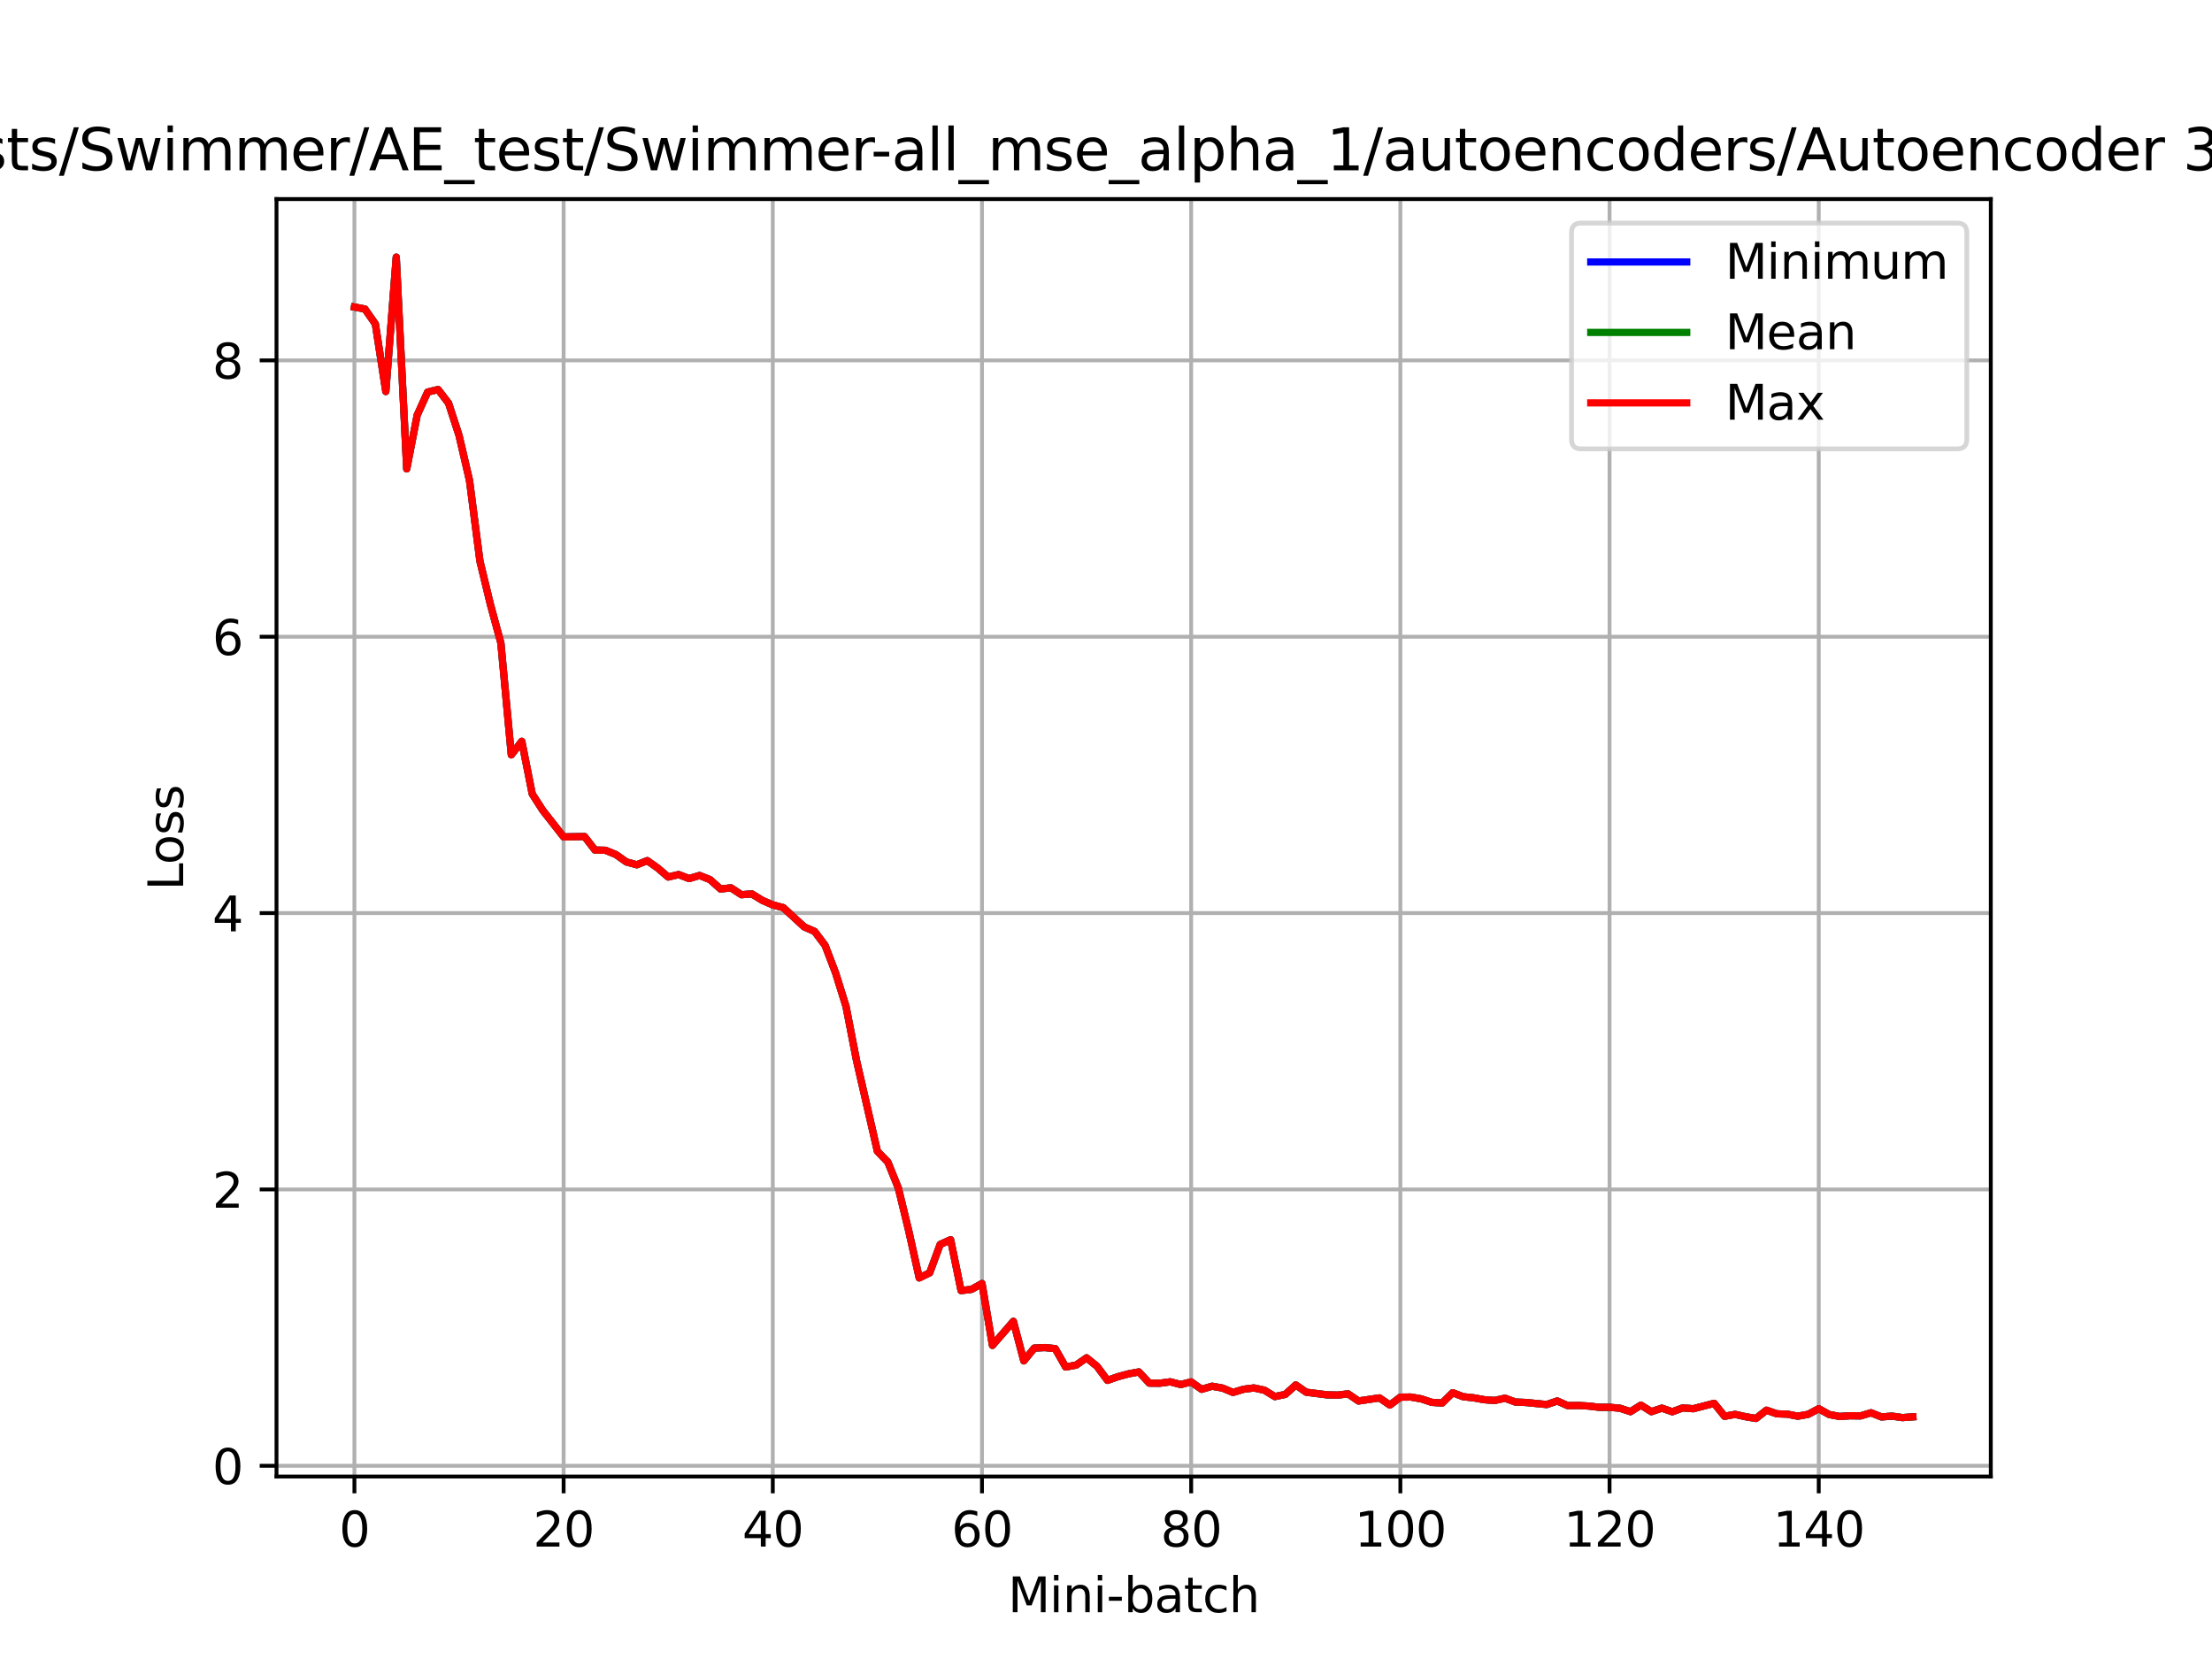 <?xml version="1.0" encoding="utf-8" standalone="no"?>
<!DOCTYPE svg PUBLIC "-//W3C//DTD SVG 1.1//EN"
  "http://www.w3.org/Graphics/SVG/1.1/DTD/svg11.dtd">
<svg xmlns:xlink="http://www.w3.org/1999/xlink" width="460.8pt" height="345.6pt" viewBox="0 0 460.8 345.6" xmlns="http://www.w3.org/2000/svg" version="1.1">
 <defs>
  <style type="text/css">*{stroke-linejoin: round; stroke-linecap: butt}</style>
 </defs>
 <g id="figure_1">
  <g id="patch_1">
   <path d="M 0 345.6 
L 460.8 345.6 
L 460.8 0 
L 0 0 
z
" style="fill: #ffffff"/>
  </g>
  <g id="axes_1">
   <g id="patch_2">
    <path d="M 57.6 307.584 
L 414.72 307.584 
L 414.72 41.472 
L 57.6 41.472 
z
" style="fill: #ffffff"/>
   </g>
   <g id="matplotlib.axis_1">
    <g id="xtick_1">
     <g id="line2d_1">
      <path d="M 73.833 307.584 
L 73.833 41.472 
" clip-path="url(#p23504566d1)" style="fill: none; stroke: #b0b0b0; stroke-width: 0.8; stroke-linecap: square"/>
     </g>
     <g id="line2d_2">
      <defs>
       <path id="m239dad8826" d="M 0 0 
L 0 3.5 
" style="stroke: #000000; stroke-width: 0.8"/>
      </defs>
      <g>
       <use xlink:href="#m239dad8826" x="73.833" y="307.584" style="stroke: #000000; stroke-width: 0.8"/>
      </g>
     </g>
     <g id="text_1">
      <!-- 0 -->
      <g transform="translate(70.651 322.182) scale(0.1 -0.1)">
       <defs>
        <path id="DejaVuSans-30" d="M 2034 4250 
Q 1547 4250 1301 3770 
Q 1056 3291 1056 2328 
Q 1056 1369 1301 889 
Q 1547 409 2034 409 
Q 2525 409 2770 889 
Q 3016 1369 3016 2328 
Q 3016 3291 2770 3770 
Q 2525 4250 2034 4250 
z
M 2034 4750 
Q 2819 4750 3233 4129 
Q 3647 3509 3647 2328 
Q 3647 1150 3233 529 
Q 2819 -91 2034 -91 
Q 1250 -91 836 529 
Q 422 1150 422 2328 
Q 422 3509 836 4129 
Q 1250 4750 2034 4750 
z
" transform="scale(0.016)"/>
       </defs>
       <use xlink:href="#DejaVuSans-30"/>
      </g>
     </g>
    </g>
    <g id="xtick_2">
     <g id="line2d_3">
      <path d="M 117.411 307.584 
L 117.411 41.472 
" clip-path="url(#p23504566d1)" style="fill: none; stroke: #b0b0b0; stroke-width: 0.8; stroke-linecap: square"/>
     </g>
     <g id="line2d_4">
      <g>
       <use xlink:href="#m239dad8826" x="117.411" y="307.584" style="stroke: #000000; stroke-width: 0.8"/>
      </g>
     </g>
     <g id="text_2">
      <!-- 20 -->
      <g transform="translate(111.048 322.182) scale(0.1 -0.1)">
       <defs>
        <path id="DejaVuSans-32" d="M 1228 531 
L 3431 531 
L 3431 0 
L 469 0 
L 469 531 
Q 828 903 1448 1529 
Q 2069 2156 2228 2338 
Q 2531 2678 2651 2914 
Q 2772 3150 2772 3378 
Q 2772 3750 2511 3984 
Q 2250 4219 1831 4219 
Q 1534 4219 1204 4116 
Q 875 4013 500 3803 
L 500 4441 
Q 881 4594 1212 4672 
Q 1544 4750 1819 4750 
Q 2544 4750 2975 4387 
Q 3406 4025 3406 3419 
Q 3406 3131 3298 2873 
Q 3191 2616 2906 2266 
Q 2828 2175 2409 1742 
Q 1991 1309 1228 531 
z
" transform="scale(0.016)"/>
       </defs>
       <use xlink:href="#DejaVuSans-32"/>
       <use xlink:href="#DejaVuSans-30" x="63.623"/>
      </g>
     </g>
    </g>
    <g id="xtick_3">
     <g id="line2d_5">
      <path d="M 160.988 307.584 
L 160.988 41.472 
" clip-path="url(#p23504566d1)" style="fill: none; stroke: #b0b0b0; stroke-width: 0.8; stroke-linecap: square"/>
     </g>
     <g id="line2d_6">
      <g>
       <use xlink:href="#m239dad8826" x="160.988" y="307.584" style="stroke: #000000; stroke-width: 0.8"/>
      </g>
     </g>
     <g id="text_3">
      <!-- 40 -->
      <g transform="translate(154.626 322.182) scale(0.1 -0.1)">
       <defs>
        <path id="DejaVuSans-34" d="M 2419 4116 
L 825 1625 
L 2419 1625 
L 2419 4116 
z
M 2253 4666 
L 3047 4666 
L 3047 1625 
L 3713 1625 
L 3713 1100 
L 3047 1100 
L 3047 0 
L 2419 0 
L 2419 1100 
L 313 1100 
L 313 1709 
L 2253 4666 
z
" transform="scale(0.016)"/>
       </defs>
       <use xlink:href="#DejaVuSans-34"/>
       <use xlink:href="#DejaVuSans-30" x="63.623"/>
      </g>
     </g>
    </g>
    <g id="xtick_4">
     <g id="line2d_7">
      <path d="M 204.566 307.584 
L 204.566 41.472 
" clip-path="url(#p23504566d1)" style="fill: none; stroke: #b0b0b0; stroke-width: 0.8; stroke-linecap: square"/>
     </g>
     <g id="line2d_8">
      <g>
       <use xlink:href="#m239dad8826" x="204.566" y="307.584" style="stroke: #000000; stroke-width: 0.8"/>
      </g>
     </g>
     <g id="text_4">
      <!-- 60 -->
      <g transform="translate(198.204 322.182) scale(0.1 -0.1)">
       <defs>
        <path id="DejaVuSans-36" d="M 2113 2584 
Q 1688 2584 1439 2293 
Q 1191 2003 1191 1497 
Q 1191 994 1439 701 
Q 1688 409 2113 409 
Q 2538 409 2786 701 
Q 3034 994 3034 1497 
Q 3034 2003 2786 2293 
Q 2538 2584 2113 2584 
z
M 3366 4563 
L 3366 3988 
Q 3128 4100 2886 4159 
Q 2644 4219 2406 4219 
Q 1781 4219 1451 3797 
Q 1122 3375 1075 2522 
Q 1259 2794 1537 2939 
Q 1816 3084 2150 3084 
Q 2853 3084 3261 2657 
Q 3669 2231 3669 1497 
Q 3669 778 3244 343 
Q 2819 -91 2113 -91 
Q 1303 -91 875 529 
Q 447 1150 447 2328 
Q 447 3434 972 4092 
Q 1497 4750 2381 4750 
Q 2619 4750 2861 4703 
Q 3103 4656 3366 4563 
z
" transform="scale(0.016)"/>
       </defs>
       <use xlink:href="#DejaVuSans-36"/>
       <use xlink:href="#DejaVuSans-30" x="63.623"/>
      </g>
     </g>
    </g>
    <g id="xtick_5">
     <g id="line2d_9">
      <path d="M 248.144 307.584 
L 248.144 41.472 
" clip-path="url(#p23504566d1)" style="fill: none; stroke: #b0b0b0; stroke-width: 0.8; stroke-linecap: square"/>
     </g>
     <g id="line2d_10">
      <g>
       <use xlink:href="#m239dad8826" x="248.144" y="307.584" style="stroke: #000000; stroke-width: 0.8"/>
      </g>
     </g>
     <g id="text_5">
      <!-- 80 -->
      <g transform="translate(241.781 322.182) scale(0.1 -0.1)">
       <defs>
        <path id="DejaVuSans-38" d="M 2034 2216 
Q 1584 2216 1326 1975 
Q 1069 1734 1069 1313 
Q 1069 891 1326 650 
Q 1584 409 2034 409 
Q 2484 409 2743 651 
Q 3003 894 3003 1313 
Q 3003 1734 2745 1975 
Q 2488 2216 2034 2216 
z
M 1403 2484 
Q 997 2584 770 2862 
Q 544 3141 544 3541 
Q 544 4100 942 4425 
Q 1341 4750 2034 4750 
Q 2731 4750 3128 4425 
Q 3525 4100 3525 3541 
Q 3525 3141 3298 2862 
Q 3072 2584 2669 2484 
Q 3125 2378 3379 2068 
Q 3634 1759 3634 1313 
Q 3634 634 3220 271 
Q 2806 -91 2034 -91 
Q 1263 -91 848 271 
Q 434 634 434 1313 
Q 434 1759 690 2068 
Q 947 2378 1403 2484 
z
M 1172 3481 
Q 1172 3119 1398 2916 
Q 1625 2713 2034 2713 
Q 2441 2713 2670 2916 
Q 2900 3119 2900 3481 
Q 2900 3844 2670 4047 
Q 2441 4250 2034 4250 
Q 1625 4250 1398 4047 
Q 1172 3844 1172 3481 
z
" transform="scale(0.016)"/>
       </defs>
       <use xlink:href="#DejaVuSans-38"/>
       <use xlink:href="#DejaVuSans-30" x="63.623"/>
      </g>
     </g>
    </g>
    <g id="xtick_6">
     <g id="line2d_11">
      <path d="M 291.722 307.584 
L 291.722 41.472 
" clip-path="url(#p23504566d1)" style="fill: none; stroke: #b0b0b0; stroke-width: 0.8; stroke-linecap: square"/>
     </g>
     <g id="line2d_12">
      <g>
       <use xlink:href="#m239dad8826" x="291.722" y="307.584" style="stroke: #000000; stroke-width: 0.8"/>
      </g>
     </g>
     <g id="text_6">
      <!-- 100 -->
      <g transform="translate(282.178 322.182) scale(0.1 -0.1)">
       <defs>
        <path id="DejaVuSans-31" d="M 794 531 
L 1825 531 
L 1825 4091 
L 703 3866 
L 703 4441 
L 1819 4666 
L 2450 4666 
L 2450 531 
L 3481 531 
L 3481 0 
L 794 0 
L 794 531 
z
" transform="scale(0.016)"/>
       </defs>
       <use xlink:href="#DejaVuSans-31"/>
       <use xlink:href="#DejaVuSans-30" x="63.623"/>
       <use xlink:href="#DejaVuSans-30" x="127.246"/>
      </g>
     </g>
    </g>
    <g id="xtick_7">
     <g id="line2d_13">
      <path d="M 335.299 307.584 
L 335.299 41.472 
" clip-path="url(#p23504566d1)" style="fill: none; stroke: #b0b0b0; stroke-width: 0.8; stroke-linecap: square"/>
     </g>
     <g id="line2d_14">
      <g>
       <use xlink:href="#m239dad8826" x="335.299" y="307.584" style="stroke: #000000; stroke-width: 0.8"/>
      </g>
     </g>
     <g id="text_7">
      <!-- 120 -->
      <g transform="translate(325.756 322.182) scale(0.1 -0.1)">
       <use xlink:href="#DejaVuSans-31"/>
       <use xlink:href="#DejaVuSans-32" x="63.623"/>
       <use xlink:href="#DejaVuSans-30" x="127.246"/>
      </g>
     </g>
    </g>
    <g id="xtick_8">
     <g id="line2d_15">
      <path d="M 378.877 307.584 
L 378.877 41.472 
" clip-path="url(#p23504566d1)" style="fill: none; stroke: #b0b0b0; stroke-width: 0.8; stroke-linecap: square"/>
     </g>
     <g id="line2d_16">
      <g>
       <use xlink:href="#m239dad8826" x="378.877" y="307.584" style="stroke: #000000; stroke-width: 0.8"/>
      </g>
     </g>
     <g id="text_8">
      <!-- 140 -->
      <g transform="translate(369.334 322.182) scale(0.1 -0.1)">
       <use xlink:href="#DejaVuSans-31"/>
       <use xlink:href="#DejaVuSans-34" x="63.623"/>
       <use xlink:href="#DejaVuSans-30" x="127.246"/>
      </g>
     </g>
    </g>
    <g id="text_9">
     <!-- Mini-batch -->
     <g transform="translate(209.979 335.861) scale(0.1 -0.1)">
      <defs>
       <path id="DejaVuSans-4d" d="M 628 4666 
L 1569 4666 
L 2759 1491 
L 3956 4666 
L 4897 4666 
L 4897 0 
L 4281 0 
L 4281 4097 
L 3078 897 
L 2444 897 
L 1241 4097 
L 1241 0 
L 628 0 
L 628 4666 
z
" transform="scale(0.016)"/>
       <path id="DejaVuSans-69" d="M 603 3500 
L 1178 3500 
L 1178 0 
L 603 0 
L 603 3500 
z
M 603 4863 
L 1178 4863 
L 1178 4134 
L 603 4134 
L 603 4863 
z
" transform="scale(0.016)"/>
       <path id="DejaVuSans-6e" d="M 3513 2113 
L 3513 0 
L 2938 0 
L 2938 2094 
Q 2938 2591 2744 2837 
Q 2550 3084 2163 3084 
Q 1697 3084 1428 2787 
Q 1159 2491 1159 1978 
L 1159 0 
L 581 0 
L 581 3500 
L 1159 3500 
L 1159 2956 
Q 1366 3272 1645 3428 
Q 1925 3584 2291 3584 
Q 2894 3584 3203 3211 
Q 3513 2838 3513 2113 
z
" transform="scale(0.016)"/>
       <path id="DejaVuSans-2d" d="M 313 2009 
L 1997 2009 
L 1997 1497 
L 313 1497 
L 313 2009 
z
" transform="scale(0.016)"/>
       <path id="DejaVuSans-62" d="M 3116 1747 
Q 3116 2381 2855 2742 
Q 2594 3103 2138 3103 
Q 1681 3103 1420 2742 
Q 1159 2381 1159 1747 
Q 1159 1113 1420 752 
Q 1681 391 2138 391 
Q 2594 391 2855 752 
Q 3116 1113 3116 1747 
z
M 1159 2969 
Q 1341 3281 1617 3432 
Q 1894 3584 2278 3584 
Q 2916 3584 3314 3078 
Q 3713 2572 3713 1747 
Q 3713 922 3314 415 
Q 2916 -91 2278 -91 
Q 1894 -91 1617 61 
Q 1341 213 1159 525 
L 1159 0 
L 581 0 
L 581 4863 
L 1159 4863 
L 1159 2969 
z
" transform="scale(0.016)"/>
       <path id="DejaVuSans-61" d="M 2194 1759 
Q 1497 1759 1228 1600 
Q 959 1441 959 1056 
Q 959 750 1161 570 
Q 1363 391 1709 391 
Q 2188 391 2477 730 
Q 2766 1069 2766 1631 
L 2766 1759 
L 2194 1759 
z
M 3341 1997 
L 3341 0 
L 2766 0 
L 2766 531 
Q 2569 213 2275 61 
Q 1981 -91 1556 -91 
Q 1019 -91 701 211 
Q 384 513 384 1019 
Q 384 1609 779 1909 
Q 1175 2209 1959 2209 
L 2766 2209 
L 2766 2266 
Q 2766 2663 2505 2880 
Q 2244 3097 1772 3097 
Q 1472 3097 1187 3025 
Q 903 2953 641 2809 
L 641 3341 
Q 956 3463 1253 3523 
Q 1550 3584 1831 3584 
Q 2591 3584 2966 3190 
Q 3341 2797 3341 1997 
z
" transform="scale(0.016)"/>
       <path id="DejaVuSans-74" d="M 1172 4494 
L 1172 3500 
L 2356 3500 
L 2356 3053 
L 1172 3053 
L 1172 1153 
Q 1172 725 1289 603 
Q 1406 481 1766 481 
L 2356 481 
L 2356 0 
L 1766 0 
Q 1100 0 847 248 
Q 594 497 594 1153 
L 594 3053 
L 172 3053 
L 172 3500 
L 594 3500 
L 594 4494 
L 1172 4494 
z
" transform="scale(0.016)"/>
       <path id="DejaVuSans-63" d="M 3122 3366 
L 3122 2828 
Q 2878 2963 2633 3030 
Q 2388 3097 2138 3097 
Q 1578 3097 1268 2742 
Q 959 2388 959 1747 
Q 959 1106 1268 751 
Q 1578 397 2138 397 
Q 2388 397 2633 464 
Q 2878 531 3122 666 
L 3122 134 
Q 2881 22 2623 -34 
Q 2366 -91 2075 -91 
Q 1284 -91 818 406 
Q 353 903 353 1747 
Q 353 2603 823 3093 
Q 1294 3584 2113 3584 
Q 2378 3584 2631 3529 
Q 2884 3475 3122 3366 
z
" transform="scale(0.016)"/>
       <path id="DejaVuSans-68" d="M 3513 2113 
L 3513 0 
L 2938 0 
L 2938 2094 
Q 2938 2591 2744 2837 
Q 2550 3084 2163 3084 
Q 1697 3084 1428 2787 
Q 1159 2491 1159 1978 
L 1159 0 
L 581 0 
L 581 4863 
L 1159 4863 
L 1159 2956 
Q 1366 3272 1645 3428 
Q 1925 3584 2291 3584 
Q 2894 3584 3203 3211 
Q 3513 2838 3513 2113 
z
" transform="scale(0.016)"/>
      </defs>
      <use xlink:href="#DejaVuSans-4d"/>
      <use xlink:href="#DejaVuSans-69" x="86.279"/>
      <use xlink:href="#DejaVuSans-6e" x="114.062"/>
      <use xlink:href="#DejaVuSans-69" x="177.441"/>
      <use xlink:href="#DejaVuSans-2d" x="205.225"/>
      <use xlink:href="#DejaVuSans-62" x="241.309"/>
      <use xlink:href="#DejaVuSans-61" x="304.785"/>
      <use xlink:href="#DejaVuSans-74" x="366.064"/>
      <use xlink:href="#DejaVuSans-63" x="405.273"/>
      <use xlink:href="#DejaVuSans-68" x="460.254"/>
     </g>
    </g>
   </g>
   <g id="matplotlib.axis_2">
    <g id="ytick_1">
     <g id="line2d_17">
      <path d="M 57.6 305.352 
L 414.72 305.352 
" clip-path="url(#p23504566d1)" style="fill: none; stroke: #b0b0b0; stroke-width: 0.8; stroke-linecap: square"/>
     </g>
     <g id="line2d_18">
      <defs>
       <path id="mb4fc907314" d="M 0 0 
L -3.5 0 
" style="stroke: #000000; stroke-width: 0.8"/>
      </defs>
      <g>
       <use xlink:href="#mb4fc907314" x="57.6" y="305.352" style="stroke: #000000; stroke-width: 0.8"/>
      </g>
     </g>
     <g id="text_10">
      <!-- 0 -->
      <g transform="translate(44.237 309.151) scale(0.1 -0.1)">
       <use xlink:href="#DejaVuSans-30"/>
      </g>
     </g>
    </g>
    <g id="ytick_2">
     <g id="line2d_19">
      <path d="M 57.6 247.781 
L 414.72 247.781 
" clip-path="url(#p23504566d1)" style="fill: none; stroke: #b0b0b0; stroke-width: 0.8; stroke-linecap: square"/>
     </g>
     <g id="line2d_20">
      <g>
       <use xlink:href="#mb4fc907314" x="57.6" y="247.781" style="stroke: #000000; stroke-width: 0.8"/>
      </g>
     </g>
     <g id="text_11">
      <!-- 2 -->
      <g transform="translate(44.237 251.581) scale(0.1 -0.1)">
       <use xlink:href="#DejaVuSans-32"/>
      </g>
     </g>
    </g>
    <g id="ytick_3">
     <g id="line2d_21">
      <path d="M 57.6 190.211 
L 414.72 190.211 
" clip-path="url(#p23504566d1)" style="fill: none; stroke: #b0b0b0; stroke-width: 0.8; stroke-linecap: square"/>
     </g>
     <g id="line2d_22">
      <g>
       <use xlink:href="#mb4fc907314" x="57.6" y="190.211" style="stroke: #000000; stroke-width: 0.8"/>
      </g>
     </g>
     <g id="text_12">
      <!-- 4 -->
      <g transform="translate(44.237 194.01) scale(0.1 -0.1)">
       <use xlink:href="#DejaVuSans-34"/>
      </g>
     </g>
    </g>
    <g id="ytick_4">
     <g id="line2d_23">
      <path d="M 57.6 132.64 
L 414.72 132.64 
" clip-path="url(#p23504566d1)" style="fill: none; stroke: #b0b0b0; stroke-width: 0.8; stroke-linecap: square"/>
     </g>
     <g id="line2d_24">
      <g>
       <use xlink:href="#mb4fc907314" x="57.6" y="132.64" style="stroke: #000000; stroke-width: 0.8"/>
      </g>
     </g>
     <g id="text_13">
      <!-- 6 -->
      <g transform="translate(44.237 136.44) scale(0.1 -0.1)">
       <use xlink:href="#DejaVuSans-36"/>
      </g>
     </g>
    </g>
    <g id="ytick_5">
     <g id="line2d_25">
      <path d="M 57.6 75.07 
L 414.72 75.07 
" clip-path="url(#p23504566d1)" style="fill: none; stroke: #b0b0b0; stroke-width: 0.8; stroke-linecap: square"/>
     </g>
     <g id="line2d_26">
      <g>
       <use xlink:href="#mb4fc907314" x="57.6" y="75.07" style="stroke: #000000; stroke-width: 0.8"/>
      </g>
     </g>
     <g id="text_14">
      <!-- 8 -->
      <g transform="translate(44.237 78.869) scale(0.1 -0.1)">
       <use xlink:href="#DejaVuSans-38"/>
      </g>
     </g>
    </g>
    <g id="text_15">
     <!-- Loss -->
     <g transform="translate(38.158 185.495) rotate(-90) scale(0.1 -0.1)">
      <defs>
       <path id="DejaVuSans-4c" d="M 628 4666 
L 1259 4666 
L 1259 531 
L 3531 531 
L 3531 0 
L 628 0 
L 628 4666 
z
" transform="scale(0.016)"/>
       <path id="DejaVuSans-6f" d="M 1959 3097 
Q 1497 3097 1228 2736 
Q 959 2375 959 1747 
Q 959 1119 1226 758 
Q 1494 397 1959 397 
Q 2419 397 2687 759 
Q 2956 1122 2956 1747 
Q 2956 2369 2687 2733 
Q 2419 3097 1959 3097 
z
M 1959 3584 
Q 2709 3584 3137 3096 
Q 3566 2609 3566 1747 
Q 3566 888 3137 398 
Q 2709 -91 1959 -91 
Q 1206 -91 779 398 
Q 353 888 353 1747 
Q 353 2609 779 3096 
Q 1206 3584 1959 3584 
z
" transform="scale(0.016)"/>
       <path id="DejaVuSans-73" d="M 2834 3397 
L 2834 2853 
Q 2591 2978 2328 3040 
Q 2066 3103 1784 3103 
Q 1356 3103 1142 2972 
Q 928 2841 928 2578 
Q 928 2378 1081 2264 
Q 1234 2150 1697 2047 
L 1894 2003 
Q 2506 1872 2764 1633 
Q 3022 1394 3022 966 
Q 3022 478 2636 193 
Q 2250 -91 1575 -91 
Q 1294 -91 989 -36 
Q 684 19 347 128 
L 347 722 
Q 666 556 975 473 
Q 1284 391 1588 391 
Q 1994 391 2212 530 
Q 2431 669 2431 922 
Q 2431 1156 2273 1281 
Q 2116 1406 1581 1522 
L 1381 1569 
Q 847 1681 609 1914 
Q 372 2147 372 2553 
Q 372 3047 722 3315 
Q 1072 3584 1716 3584 
Q 2034 3584 2315 3537 
Q 2597 3491 2834 3397 
z
" transform="scale(0.016)"/>
      </defs>
      <use xlink:href="#DejaVuSans-4c"/>
      <use xlink:href="#DejaVuSans-6f" x="53.963"/>
      <use xlink:href="#DejaVuSans-73" x="115.145"/>
      <use xlink:href="#DejaVuSans-73" x="167.244"/>
     </g>
    </g>
   </g>
   <g id="line2d_27">
    <path d="M 73.833 63.96 
L 76.012 64.37 
L 78.191 67.472 
L 80.369 81.553 
L 82.548 53.568 
L 84.727 97.675 
L 86.906 86.483 
L 89.085 81.672 
L 91.264 81.147 
L 93.443 83.986 
L 95.622 90.698 
L 97.801 100.073 
L 99.979 116.896 
L 102.158 125.907 
L 104.337 133.932 
L 106.516 157.253 
L 108.695 154.425 
L 110.874 165.392 
L 113.053 168.789 
L 117.411 174.342 
L 121.768 174.27 
L 123.947 177.082 
L 126.126 177.125 
L 128.305 178.014 
L 130.484 179.556 
L 132.663 180.148 
L 134.842 179.285 
L 137.021 180.827 
L 139.199 182.697 
L 141.378 182.185 
L 143.557 183.022 
L 145.736 182.376 
L 147.915 183.241 
L 150.094 185.191 
L 152.273 184.954 
L 154.452 186.382 
L 156.631 186.224 
L 158.809 187.562 
L 160.988 188.51 
L 163.167 189.072 
L 167.525 193.081 
L 169.704 194.039 
L 171.883 196.938 
L 174.062 202.653 
L 176.241 209.658 
L 178.419 220.876 
L 182.777 239.831 
L 184.956 242.077 
L 187.135 247.479 
L 189.314 256.443 
L 191.493 266.213 
L 193.672 265.15 
L 195.851 259.242 
L 198.029 258.253 
L 200.208 268.849 
L 202.387 268.599 
L 204.566 267.378 
L 206.745 280.262 
L 211.103 275.258 
L 213.282 283.495 
L 215.461 280.833 
L 217.639 280.722 
L 219.818 280.942 
L 221.997 284.774 
L 224.176 284.376 
L 226.355 282.86 
L 228.534 284.629 
L 230.713 287.556 
L 232.892 286.789 
L 235.071 286.203 
L 237.249 285.797 
L 239.428 288.132 
L 241.607 288.152 
L 243.786 287.856 
L 245.965 288.423 
L 248.144 287.878 
L 250.323 289.419 
L 252.502 288.774 
L 254.681 289.164 
L 256.859 290.071 
L 259.038 289.412 
L 261.217 289.134 
L 263.396 289.602 
L 265.575 290.932 
L 267.754 290.482 
L 269.933 288.506 
L 272.112 290.02 
L 276.469 290.575 
L 278.648 290.623 
L 280.827 290.369 
L 283.006 291.851 
L 287.364 291.206 
L 289.543 292.701 
L 291.722 291.051 
L 293.901 291.03 
L 296.079 291.407 
L 298.258 292.133 
L 300.437 292.275 
L 302.616 290.127 
L 304.795 290.958 
L 306.974 291.187 
L 309.153 291.58 
L 311.332 291.75 
L 313.511 291.268 
L 315.689 292.072 
L 317.868 292.161 
L 322.226 292.591 
L 324.405 291.847 
L 326.584 292.819 
L 328.763 292.788 
L 330.942 292.905 
L 333.121 293.16 
L 335.299 293.161 
L 337.478 293.361 
L 339.657 294.075 
L 341.836 292.716 
L 344.015 294.076 
L 346.194 293.342 
L 348.373 294.098 
L 350.552 293.29 
L 352.731 293.464 
L 357.088 292.339 
L 359.267 295.04 
L 361.446 294.636 
L 363.625 295.12 
L 365.804 295.488 
L 367.983 293.769 
L 370.162 294.522 
L 372.341 294.596 
L 374.519 295.02 
L 376.698 294.623 
L 378.877 293.458 
L 381.056 294.667 
L 383.235 295.076 
L 385.414 294.928 
L 387.593 294.958 
L 389.772 294.308 
L 391.951 295.175 
L 394.129 295 
L 396.308 295.31 
L 398.487 295.153 
L 398.487 295.153 
" clip-path="url(#p23504566d1)" style="fill: none; stroke: #0000ff; stroke-width: 1.5; stroke-linecap: square"/>
   </g>
   <g id="line2d_28">
    <path d="M 73.833 63.96 
L 76.012 64.37 
L 78.191 67.472 
L 80.369 81.553 
L 82.548 53.568 
L 84.727 97.675 
L 86.906 86.483 
L 89.085 81.672 
L 91.264 81.147 
L 93.443 83.986 
L 95.622 90.698 
L 97.801 100.073 
L 99.979 116.896 
L 102.158 125.907 
L 104.337 133.932 
L 106.516 157.253 
L 108.695 154.425 
L 110.874 165.392 
L 113.053 168.789 
L 117.411 174.342 
L 121.768 174.27 
L 123.947 177.082 
L 126.126 177.125 
L 128.305 178.014 
L 130.484 179.556 
L 132.663 180.148 
L 134.842 179.285 
L 137.021 180.827 
L 139.199 182.697 
L 141.378 182.185 
L 143.557 183.022 
L 145.736 182.376 
L 147.915 183.241 
L 150.094 185.191 
L 152.273 184.954 
L 154.452 186.382 
L 156.631 186.224 
L 158.809 187.562 
L 160.988 188.51 
L 163.167 189.072 
L 167.525 193.081 
L 169.704 194.039 
L 171.883 196.938 
L 174.062 202.653 
L 176.241 209.658 
L 178.419 220.876 
L 182.777 239.831 
L 184.956 242.077 
L 187.135 247.479 
L 189.314 256.443 
L 191.493 266.213 
L 193.672 265.15 
L 195.851 259.242 
L 198.029 258.253 
L 200.208 268.849 
L 202.387 268.599 
L 204.566 267.378 
L 206.745 280.262 
L 211.103 275.258 
L 213.282 283.495 
L 215.461 280.833 
L 217.639 280.722 
L 219.818 280.942 
L 221.997 284.774 
L 224.176 284.376 
L 226.355 282.86 
L 228.534 284.629 
L 230.713 287.556 
L 232.892 286.789 
L 235.071 286.203 
L 237.249 285.797 
L 239.428 288.132 
L 241.607 288.152 
L 243.786 287.856 
L 245.965 288.423 
L 248.144 287.878 
L 250.323 289.419 
L 252.502 288.774 
L 254.681 289.164 
L 256.859 290.071 
L 259.038 289.412 
L 261.217 289.134 
L 263.396 289.602 
L 265.575 290.932 
L 267.754 290.482 
L 269.933 288.506 
L 272.112 290.02 
L 276.469 290.575 
L 278.648 290.623 
L 280.827 290.369 
L 283.006 291.851 
L 287.364 291.206 
L 289.543 292.701 
L 291.722 291.051 
L 293.901 291.03 
L 296.079 291.407 
L 298.258 292.133 
L 300.437 292.275 
L 302.616 290.127 
L 304.795 290.958 
L 306.974 291.187 
L 309.153 291.58 
L 311.332 291.75 
L 313.511 291.268 
L 315.689 292.072 
L 317.868 292.161 
L 322.226 292.591 
L 324.405 291.847 
L 326.584 292.819 
L 328.763 292.788 
L 330.942 292.905 
L 333.121 293.16 
L 335.299 293.161 
L 337.478 293.361 
L 339.657 294.075 
L 341.836 292.716 
L 344.015 294.076 
L 346.194 293.342 
L 348.373 294.098 
L 350.552 293.29 
L 352.731 293.464 
L 357.088 292.339 
L 359.267 295.04 
L 361.446 294.636 
L 363.625 295.12 
L 365.804 295.488 
L 367.983 293.769 
L 370.162 294.522 
L 372.341 294.596 
L 374.519 295.02 
L 376.698 294.623 
L 378.877 293.458 
L 381.056 294.667 
L 383.235 295.076 
L 385.414 294.928 
L 387.593 294.958 
L 389.772 294.308 
L 391.951 295.175 
L 394.129 295 
L 396.308 295.31 
L 398.487 295.153 
L 398.487 295.153 
" clip-path="url(#p23504566d1)" style="fill: none; stroke: #008000; stroke-width: 1.5; stroke-linecap: square"/>
   </g>
   <g id="line2d_29">
    <path d="M 73.833 63.96 
L 76.012 64.37 
L 78.191 67.472 
L 80.369 81.553 
L 82.548 53.568 
L 84.727 97.675 
L 86.906 86.483 
L 89.085 81.672 
L 91.264 81.147 
L 93.443 83.986 
L 95.622 90.698 
L 97.801 100.073 
L 99.979 116.896 
L 102.158 125.907 
L 104.337 133.932 
L 106.516 157.253 
L 108.695 154.425 
L 110.874 165.392 
L 113.053 168.789 
L 117.411 174.342 
L 121.768 174.27 
L 123.947 177.082 
L 126.126 177.125 
L 128.305 178.014 
L 130.484 179.556 
L 132.663 180.148 
L 134.842 179.285 
L 137.021 180.827 
L 139.199 182.697 
L 141.378 182.185 
L 143.557 183.022 
L 145.736 182.376 
L 147.915 183.241 
L 150.094 185.191 
L 152.273 184.954 
L 154.452 186.382 
L 156.631 186.224 
L 158.809 187.562 
L 160.988 188.51 
L 163.167 189.072 
L 167.525 193.081 
L 169.704 194.039 
L 171.883 196.938 
L 174.062 202.653 
L 176.241 209.658 
L 178.419 220.876 
L 182.777 239.831 
L 184.956 242.077 
L 187.135 247.479 
L 189.314 256.443 
L 191.493 266.213 
L 193.672 265.15 
L 195.851 259.242 
L 198.029 258.253 
L 200.208 268.849 
L 202.387 268.599 
L 204.566 267.378 
L 206.745 280.262 
L 211.103 275.258 
L 213.282 283.495 
L 215.461 280.833 
L 217.639 280.722 
L 219.818 280.942 
L 221.997 284.774 
L 224.176 284.376 
L 226.355 282.86 
L 228.534 284.629 
L 230.713 287.556 
L 232.892 286.789 
L 235.071 286.203 
L 237.249 285.797 
L 239.428 288.132 
L 241.607 288.152 
L 243.786 287.856 
L 245.965 288.423 
L 248.144 287.878 
L 250.323 289.419 
L 252.502 288.774 
L 254.681 289.164 
L 256.859 290.071 
L 259.038 289.412 
L 261.217 289.134 
L 263.396 289.602 
L 265.575 290.932 
L 267.754 290.482 
L 269.933 288.506 
L 272.112 290.02 
L 276.469 290.575 
L 278.648 290.623 
L 280.827 290.369 
L 283.006 291.851 
L 287.364 291.206 
L 289.543 292.701 
L 291.722 291.051 
L 293.901 291.03 
L 296.079 291.407 
L 298.258 292.133 
L 300.437 292.275 
L 302.616 290.127 
L 304.795 290.958 
L 306.974 291.187 
L 309.153 291.58 
L 311.332 291.75 
L 313.511 291.268 
L 315.689 292.072 
L 317.868 292.161 
L 322.226 292.591 
L 324.405 291.847 
L 326.584 292.819 
L 328.763 292.788 
L 330.942 292.905 
L 333.121 293.16 
L 335.299 293.161 
L 337.478 293.361 
L 339.657 294.075 
L 341.836 292.716 
L 344.015 294.076 
L 346.194 293.342 
L 348.373 294.098 
L 350.552 293.29 
L 352.731 293.464 
L 357.088 292.339 
L 359.267 295.04 
L 361.446 294.636 
L 363.625 295.12 
L 365.804 295.488 
L 367.983 293.769 
L 370.162 294.522 
L 372.341 294.596 
L 374.519 295.02 
L 376.698 294.623 
L 378.877 293.458 
L 381.056 294.667 
L 383.235 295.076 
L 385.414 294.928 
L 387.593 294.958 
L 389.772 294.308 
L 391.951 295.175 
L 394.129 295 
L 396.308 295.31 
L 398.487 295.153 
L 398.487 295.153 
" clip-path="url(#p23504566d1)" style="fill: none; stroke: #ff0000; stroke-width: 1.5; stroke-linecap: square"/>
   </g>
   <g id="patch_3">
    <path d="M 57.6 307.584 
L 57.6 41.472 
" style="fill: none; stroke: #000000; stroke-width: 0.8; stroke-linejoin: miter; stroke-linecap: square"/>
   </g>
   <g id="patch_4">
    <path d="M 414.72 307.584 
L 414.72 41.472 
" style="fill: none; stroke: #000000; stroke-width: 0.8; stroke-linejoin: miter; stroke-linecap: square"/>
   </g>
   <g id="patch_5">
    <path d="M 57.6 307.584 
L 414.72 307.584 
" style="fill: none; stroke: #000000; stroke-width: 0.8; stroke-linejoin: miter; stroke-linecap: square"/>
   </g>
   <g id="patch_6">
    <path d="M 57.6 41.472 
L 414.72 41.472 
" style="fill: none; stroke: #000000; stroke-width: 0.8; stroke-linejoin: miter; stroke-linecap: square"/>
   </g>
   <g id="text_16">
    <!-- tests/Swimmer/AE_test/Swimmer-all_mse_alpha_1/autoencoders/Autoencoder 3 loss -->
    <g transform="translate(-17.019 35.472) scale(0.12 -0.12)">
     <defs>
      <path id="DejaVuSans-65" d="M 3597 1894 
L 3597 1613 
L 953 1613 
Q 991 1019 1311 708 
Q 1631 397 2203 397 
Q 2534 397 2845 478 
Q 3156 559 3463 722 
L 3463 178 
Q 3153 47 2828 -22 
Q 2503 -91 2169 -91 
Q 1331 -91 842 396 
Q 353 884 353 1716 
Q 353 2575 817 3079 
Q 1281 3584 2069 3584 
Q 2775 3584 3186 3129 
Q 3597 2675 3597 1894 
z
M 3022 2063 
Q 3016 2534 2758 2815 
Q 2500 3097 2075 3097 
Q 1594 3097 1305 2825 
Q 1016 2553 972 2059 
L 3022 2063 
z
" transform="scale(0.016)"/>
      <path id="DejaVuSans-2f" d="M 1625 4666 
L 2156 4666 
L 531 -594 
L 0 -594 
L 1625 4666 
z
" transform="scale(0.016)"/>
      <path id="DejaVuSans-53" d="M 3425 4513 
L 3425 3897 
Q 3066 4069 2747 4153 
Q 2428 4238 2131 4238 
Q 1616 4238 1336 4038 
Q 1056 3838 1056 3469 
Q 1056 3159 1242 3001 
Q 1428 2844 1947 2747 
L 2328 2669 
Q 3034 2534 3370 2195 
Q 3706 1856 3706 1288 
Q 3706 609 3251 259 
Q 2797 -91 1919 -91 
Q 1588 -91 1214 -16 
Q 841 59 441 206 
L 441 856 
Q 825 641 1194 531 
Q 1563 422 1919 422 
Q 2459 422 2753 634 
Q 3047 847 3047 1241 
Q 3047 1584 2836 1778 
Q 2625 1972 2144 2069 
L 1759 2144 
Q 1053 2284 737 2584 
Q 422 2884 422 3419 
Q 422 4038 858 4394 
Q 1294 4750 2059 4750 
Q 2388 4750 2728 4690 
Q 3069 4631 3425 4513 
z
" transform="scale(0.016)"/>
      <path id="DejaVuSans-77" d="M 269 3500 
L 844 3500 
L 1563 769 
L 2278 3500 
L 2956 3500 
L 3675 769 
L 4391 3500 
L 4966 3500 
L 4050 0 
L 3372 0 
L 2619 2869 
L 1863 0 
L 1184 0 
L 269 3500 
z
" transform="scale(0.016)"/>
      <path id="DejaVuSans-6d" d="M 3328 2828 
Q 3544 3216 3844 3400 
Q 4144 3584 4550 3584 
Q 5097 3584 5394 3201 
Q 5691 2819 5691 2113 
L 5691 0 
L 5113 0 
L 5113 2094 
Q 5113 2597 4934 2840 
Q 4756 3084 4391 3084 
Q 3944 3084 3684 2787 
Q 3425 2491 3425 1978 
L 3425 0 
L 2847 0 
L 2847 2094 
Q 2847 2600 2669 2842 
Q 2491 3084 2119 3084 
Q 1678 3084 1418 2786 
Q 1159 2488 1159 1978 
L 1159 0 
L 581 0 
L 581 3500 
L 1159 3500 
L 1159 2956 
Q 1356 3278 1631 3431 
Q 1906 3584 2284 3584 
Q 2666 3584 2933 3390 
Q 3200 3197 3328 2828 
z
" transform="scale(0.016)"/>
      <path id="DejaVuSans-72" d="M 2631 2963 
Q 2534 3019 2420 3045 
Q 2306 3072 2169 3072 
Q 1681 3072 1420 2755 
Q 1159 2438 1159 1844 
L 1159 0 
L 581 0 
L 581 3500 
L 1159 3500 
L 1159 2956 
Q 1341 3275 1631 3429 
Q 1922 3584 2338 3584 
Q 2397 3584 2469 3576 
Q 2541 3569 2628 3553 
L 2631 2963 
z
" transform="scale(0.016)"/>
      <path id="DejaVuSans-41" d="M 2188 4044 
L 1331 1722 
L 3047 1722 
L 2188 4044 
z
M 1831 4666 
L 2547 4666 
L 4325 0 
L 3669 0 
L 3244 1197 
L 1141 1197 
L 716 0 
L 50 0 
L 1831 4666 
z
" transform="scale(0.016)"/>
      <path id="DejaVuSans-45" d="M 628 4666 
L 3578 4666 
L 3578 4134 
L 1259 4134 
L 1259 2753 
L 3481 2753 
L 3481 2222 
L 1259 2222 
L 1259 531 
L 3634 531 
L 3634 0 
L 628 0 
L 628 4666 
z
" transform="scale(0.016)"/>
      <path id="DejaVuSans-5f" d="M 3263 -1063 
L 3263 -1509 
L -63 -1509 
L -63 -1063 
L 3263 -1063 
z
" transform="scale(0.016)"/>
      <path id="DejaVuSans-6c" d="M 603 4863 
L 1178 4863 
L 1178 0 
L 603 0 
L 603 4863 
z
" transform="scale(0.016)"/>
      <path id="DejaVuSans-70" d="M 1159 525 
L 1159 -1331 
L 581 -1331 
L 581 3500 
L 1159 3500 
L 1159 2969 
Q 1341 3281 1617 3432 
Q 1894 3584 2278 3584 
Q 2916 3584 3314 3078 
Q 3713 2572 3713 1747 
Q 3713 922 3314 415 
Q 2916 -91 2278 -91 
Q 1894 -91 1617 61 
Q 1341 213 1159 525 
z
M 3116 1747 
Q 3116 2381 2855 2742 
Q 2594 3103 2138 3103 
Q 1681 3103 1420 2742 
Q 1159 2381 1159 1747 
Q 1159 1113 1420 752 
Q 1681 391 2138 391 
Q 2594 391 2855 752 
Q 3116 1113 3116 1747 
z
" transform="scale(0.016)"/>
      <path id="DejaVuSans-75" d="M 544 1381 
L 544 3500 
L 1119 3500 
L 1119 1403 
Q 1119 906 1312 657 
Q 1506 409 1894 409 
Q 2359 409 2629 706 
Q 2900 1003 2900 1516 
L 2900 3500 
L 3475 3500 
L 3475 0 
L 2900 0 
L 2900 538 
Q 2691 219 2414 64 
Q 2138 -91 1772 -91 
Q 1169 -91 856 284 
Q 544 659 544 1381 
z
M 1991 3584 
L 1991 3584 
z
" transform="scale(0.016)"/>
      <path id="DejaVuSans-64" d="M 2906 2969 
L 2906 4863 
L 3481 4863 
L 3481 0 
L 2906 0 
L 2906 525 
Q 2725 213 2448 61 
Q 2172 -91 1784 -91 
Q 1150 -91 751 415 
Q 353 922 353 1747 
Q 353 2572 751 3078 
Q 1150 3584 1784 3584 
Q 2172 3584 2448 3432 
Q 2725 3281 2906 2969 
z
M 947 1747 
Q 947 1113 1208 752 
Q 1469 391 1925 391 
Q 2381 391 2643 752 
Q 2906 1113 2906 1747 
Q 2906 2381 2643 2742 
Q 2381 3103 1925 3103 
Q 1469 3103 1208 2742 
Q 947 2381 947 1747 
z
" transform="scale(0.016)"/>
      <path id="DejaVuSans-20" transform="scale(0.016)"/>
      <path id="DejaVuSans-33" d="M 2597 2516 
Q 3050 2419 3304 2112 
Q 3559 1806 3559 1356 
Q 3559 666 3084 287 
Q 2609 -91 1734 -91 
Q 1441 -91 1130 -33 
Q 819 25 488 141 
L 488 750 
Q 750 597 1062 519 
Q 1375 441 1716 441 
Q 2309 441 2620 675 
Q 2931 909 2931 1356 
Q 2931 1769 2642 2001 
Q 2353 2234 1838 2234 
L 1294 2234 
L 1294 2753 
L 1863 2753 
Q 2328 2753 2575 2939 
Q 2822 3125 2822 3475 
Q 2822 3834 2567 4026 
Q 2313 4219 1838 4219 
Q 1578 4219 1281 4162 
Q 984 4106 628 3988 
L 628 4550 
Q 988 4650 1302 4700 
Q 1616 4750 1894 4750 
Q 2613 4750 3031 4423 
Q 3450 4097 3450 3541 
Q 3450 3153 3228 2886 
Q 3006 2619 2597 2516 
z
" transform="scale(0.016)"/>
     </defs>
     <use xlink:href="#DejaVuSans-74"/>
     <use xlink:href="#DejaVuSans-65" x="39.209"/>
     <use xlink:href="#DejaVuSans-73" x="100.732"/>
     <use xlink:href="#DejaVuSans-74" x="152.832"/>
     <use xlink:href="#DejaVuSans-73" x="192.041"/>
     <use xlink:href="#DejaVuSans-2f" x="244.141"/>
     <use xlink:href="#DejaVuSans-53" x="277.832"/>
     <use xlink:href="#DejaVuSans-77" x="341.309"/>
     <use xlink:href="#DejaVuSans-69" x="423.096"/>
     <use xlink:href="#DejaVuSans-6d" x="450.879"/>
     <use xlink:href="#DejaVuSans-6d" x="548.291"/>
     <use xlink:href="#DejaVuSans-65" x="645.703"/>
     <use xlink:href="#DejaVuSans-72" x="707.227"/>
     <use xlink:href="#DejaVuSans-2f" x="748.34"/>
     <use xlink:href="#DejaVuSans-41" x="782.031"/>
     <use xlink:href="#DejaVuSans-45" x="850.439"/>
     <use xlink:href="#DejaVuSans-5f" x="913.623"/>
     <use xlink:href="#DejaVuSans-74" x="963.623"/>
     <use xlink:href="#DejaVuSans-65" x="1002.832"/>
     <use xlink:href="#DejaVuSans-73" x="1064.355"/>
     <use xlink:href="#DejaVuSans-74" x="1116.455"/>
     <use xlink:href="#DejaVuSans-2f" x="1155.664"/>
     <use xlink:href="#DejaVuSans-53" x="1189.355"/>
     <use xlink:href="#DejaVuSans-77" x="1252.832"/>
     <use xlink:href="#DejaVuSans-69" x="1334.619"/>
     <use xlink:href="#DejaVuSans-6d" x="1362.402"/>
     <use xlink:href="#DejaVuSans-6d" x="1459.814"/>
     <use xlink:href="#DejaVuSans-65" x="1557.227"/>
     <use xlink:href="#DejaVuSans-72" x="1618.75"/>
     <use xlink:href="#DejaVuSans-2d" x="1653.488"/>
     <use xlink:href="#DejaVuSans-61" x="1689.572"/>
     <use xlink:href="#DejaVuSans-6c" x="1750.852"/>
     <use xlink:href="#DejaVuSans-6c" x="1778.635"/>
     <use xlink:href="#DejaVuSans-5f" x="1806.418"/>
     <use xlink:href="#DejaVuSans-6d" x="1856.418"/>
     <use xlink:href="#DejaVuSans-73" x="1953.83"/>
     <use xlink:href="#DejaVuSans-65" x="2005.93"/>
     <use xlink:href="#DejaVuSans-5f" x="2067.453"/>
     <use xlink:href="#DejaVuSans-61" x="2117.453"/>
     <use xlink:href="#DejaVuSans-6c" x="2178.732"/>
     <use xlink:href="#DejaVuSans-70" x="2206.516"/>
     <use xlink:href="#DejaVuSans-68" x="2269.992"/>
     <use xlink:href="#DejaVuSans-61" x="2333.371"/>
     <use xlink:href="#DejaVuSans-5f" x="2394.65"/>
     <use xlink:href="#DejaVuSans-31" x="2444.65"/>
     <use xlink:href="#DejaVuSans-2f" x="2508.273"/>
     <use xlink:href="#DejaVuSans-61" x="2541.965"/>
     <use xlink:href="#DejaVuSans-75" x="2603.244"/>
     <use xlink:href="#DejaVuSans-74" x="2666.623"/>
     <use xlink:href="#DejaVuSans-6f" x="2705.832"/>
     <use xlink:href="#DejaVuSans-65" x="2767.014"/>
     <use xlink:href="#DejaVuSans-6e" x="2828.537"/>
     <use xlink:href="#DejaVuSans-63" x="2891.916"/>
     <use xlink:href="#DejaVuSans-6f" x="2946.896"/>
     <use xlink:href="#DejaVuSans-64" x="3008.078"/>
     <use xlink:href="#DejaVuSans-65" x="3071.555"/>
     <use xlink:href="#DejaVuSans-72" x="3133.078"/>
     <use xlink:href="#DejaVuSans-73" x="3174.191"/>
     <use xlink:href="#DejaVuSans-2f" x="3226.291"/>
     <use xlink:href="#DejaVuSans-41" x="3259.982"/>
     <use xlink:href="#DejaVuSans-75" x="3328.391"/>
     <use xlink:href="#DejaVuSans-74" x="3391.77"/>
     <use xlink:href="#DejaVuSans-6f" x="3430.979"/>
     <use xlink:href="#DejaVuSans-65" x="3492.16"/>
     <use xlink:href="#DejaVuSans-6e" x="3553.684"/>
     <use xlink:href="#DejaVuSans-63" x="3617.062"/>
     <use xlink:href="#DejaVuSans-6f" x="3672.043"/>
     <use xlink:href="#DejaVuSans-64" x="3733.225"/>
     <use xlink:href="#DejaVuSans-65" x="3796.701"/>
     <use xlink:href="#DejaVuSans-72" x="3858.225"/>
     <use xlink:href="#DejaVuSans-20" x="3899.338"/>
     <use xlink:href="#DejaVuSans-33" x="3931.125"/>
     <use xlink:href="#DejaVuSans-20" x="3994.748"/>
     <use xlink:href="#DejaVuSans-6c" x="4026.535"/>
     <use xlink:href="#DejaVuSans-6f" x="4054.318"/>
     <use xlink:href="#DejaVuSans-73" x="4115.5"/>
     <use xlink:href="#DejaVuSans-73" x="4167.6"/>
    </g>
   </g>
   <g id="legend_1">
    <g id="patch_7">
     <path d="M 329.379 93.506 
L 407.72 93.506 
Q 409.72 93.506 409.72 91.506 
L 409.72 48.472 
Q 409.72 46.472 407.72 46.472 
L 329.379 46.472 
Q 327.379 46.472 327.379 48.472 
L 327.379 91.506 
Q 327.379 93.506 329.379 93.506 
z
" style="fill: #ffffff; opacity: 0.8; stroke: #cccccc; stroke-linejoin: miter"/>
    </g>
    <g id="line2d_30">
     <path d="M 331.379 54.57 
L 341.379 54.57 
L 351.379 54.57 
" style="fill: none; stroke: #0000ff; stroke-width: 1.5; stroke-linecap: square"/>
    </g>
    <g id="text_17">
     <!-- Minimum -->
     <g transform="translate(359.379 58.07) scale(0.1 -0.1)">
      <use xlink:href="#DejaVuSans-4d"/>
      <use xlink:href="#DejaVuSans-69" x="86.279"/>
      <use xlink:href="#DejaVuSans-6e" x="114.062"/>
      <use xlink:href="#DejaVuSans-69" x="177.441"/>
      <use xlink:href="#DejaVuSans-6d" x="205.225"/>
      <use xlink:href="#DejaVuSans-75" x="302.637"/>
      <use xlink:href="#DejaVuSans-6d" x="366.016"/>
     </g>
    </g>
    <g id="line2d_31">
     <path d="M 331.379 69.249 
L 341.379 69.249 
L 351.379 69.249 
" style="fill: none; stroke: #008000; stroke-width: 1.5; stroke-linecap: square"/>
    </g>
    <g id="text_18">
     <!-- Mean -->
     <g transform="translate(359.379 72.749) scale(0.1 -0.1)">
      <use xlink:href="#DejaVuSans-4d"/>
      <use xlink:href="#DejaVuSans-65" x="86.279"/>
      <use xlink:href="#DejaVuSans-61" x="147.803"/>
      <use xlink:href="#DejaVuSans-6e" x="209.082"/>
     </g>
    </g>
    <g id="line2d_32">
     <path d="M 331.379 83.927 
L 341.379 83.927 
L 351.379 83.927 
" style="fill: none; stroke: #ff0000; stroke-width: 1.5; stroke-linecap: square"/>
    </g>
    <g id="text_19">
     <!-- Max -->
     <g transform="translate(359.379 87.427) scale(0.1 -0.1)">
      <defs>
       <path id="DejaVuSans-78" d="M 3513 3500 
L 2247 1797 
L 3578 0 
L 2900 0 
L 1881 1375 
L 863 0 
L 184 0 
L 1544 1831 
L 300 3500 
L 978 3500 
L 1906 2253 
L 2834 3500 
L 3513 3500 
z
" transform="scale(0.016)"/>
      </defs>
      <use xlink:href="#DejaVuSans-4d"/>
      <use xlink:href="#DejaVuSans-61" x="86.279"/>
      <use xlink:href="#DejaVuSans-78" x="147.559"/>
     </g>
    </g>
   </g>
  </g>
 </g>
 <defs>
  <clipPath id="p23504566d1">
   <rect x="57.6" y="41.472" width="357.12" height="266.112"/>
  </clipPath>
 </defs>
</svg>
